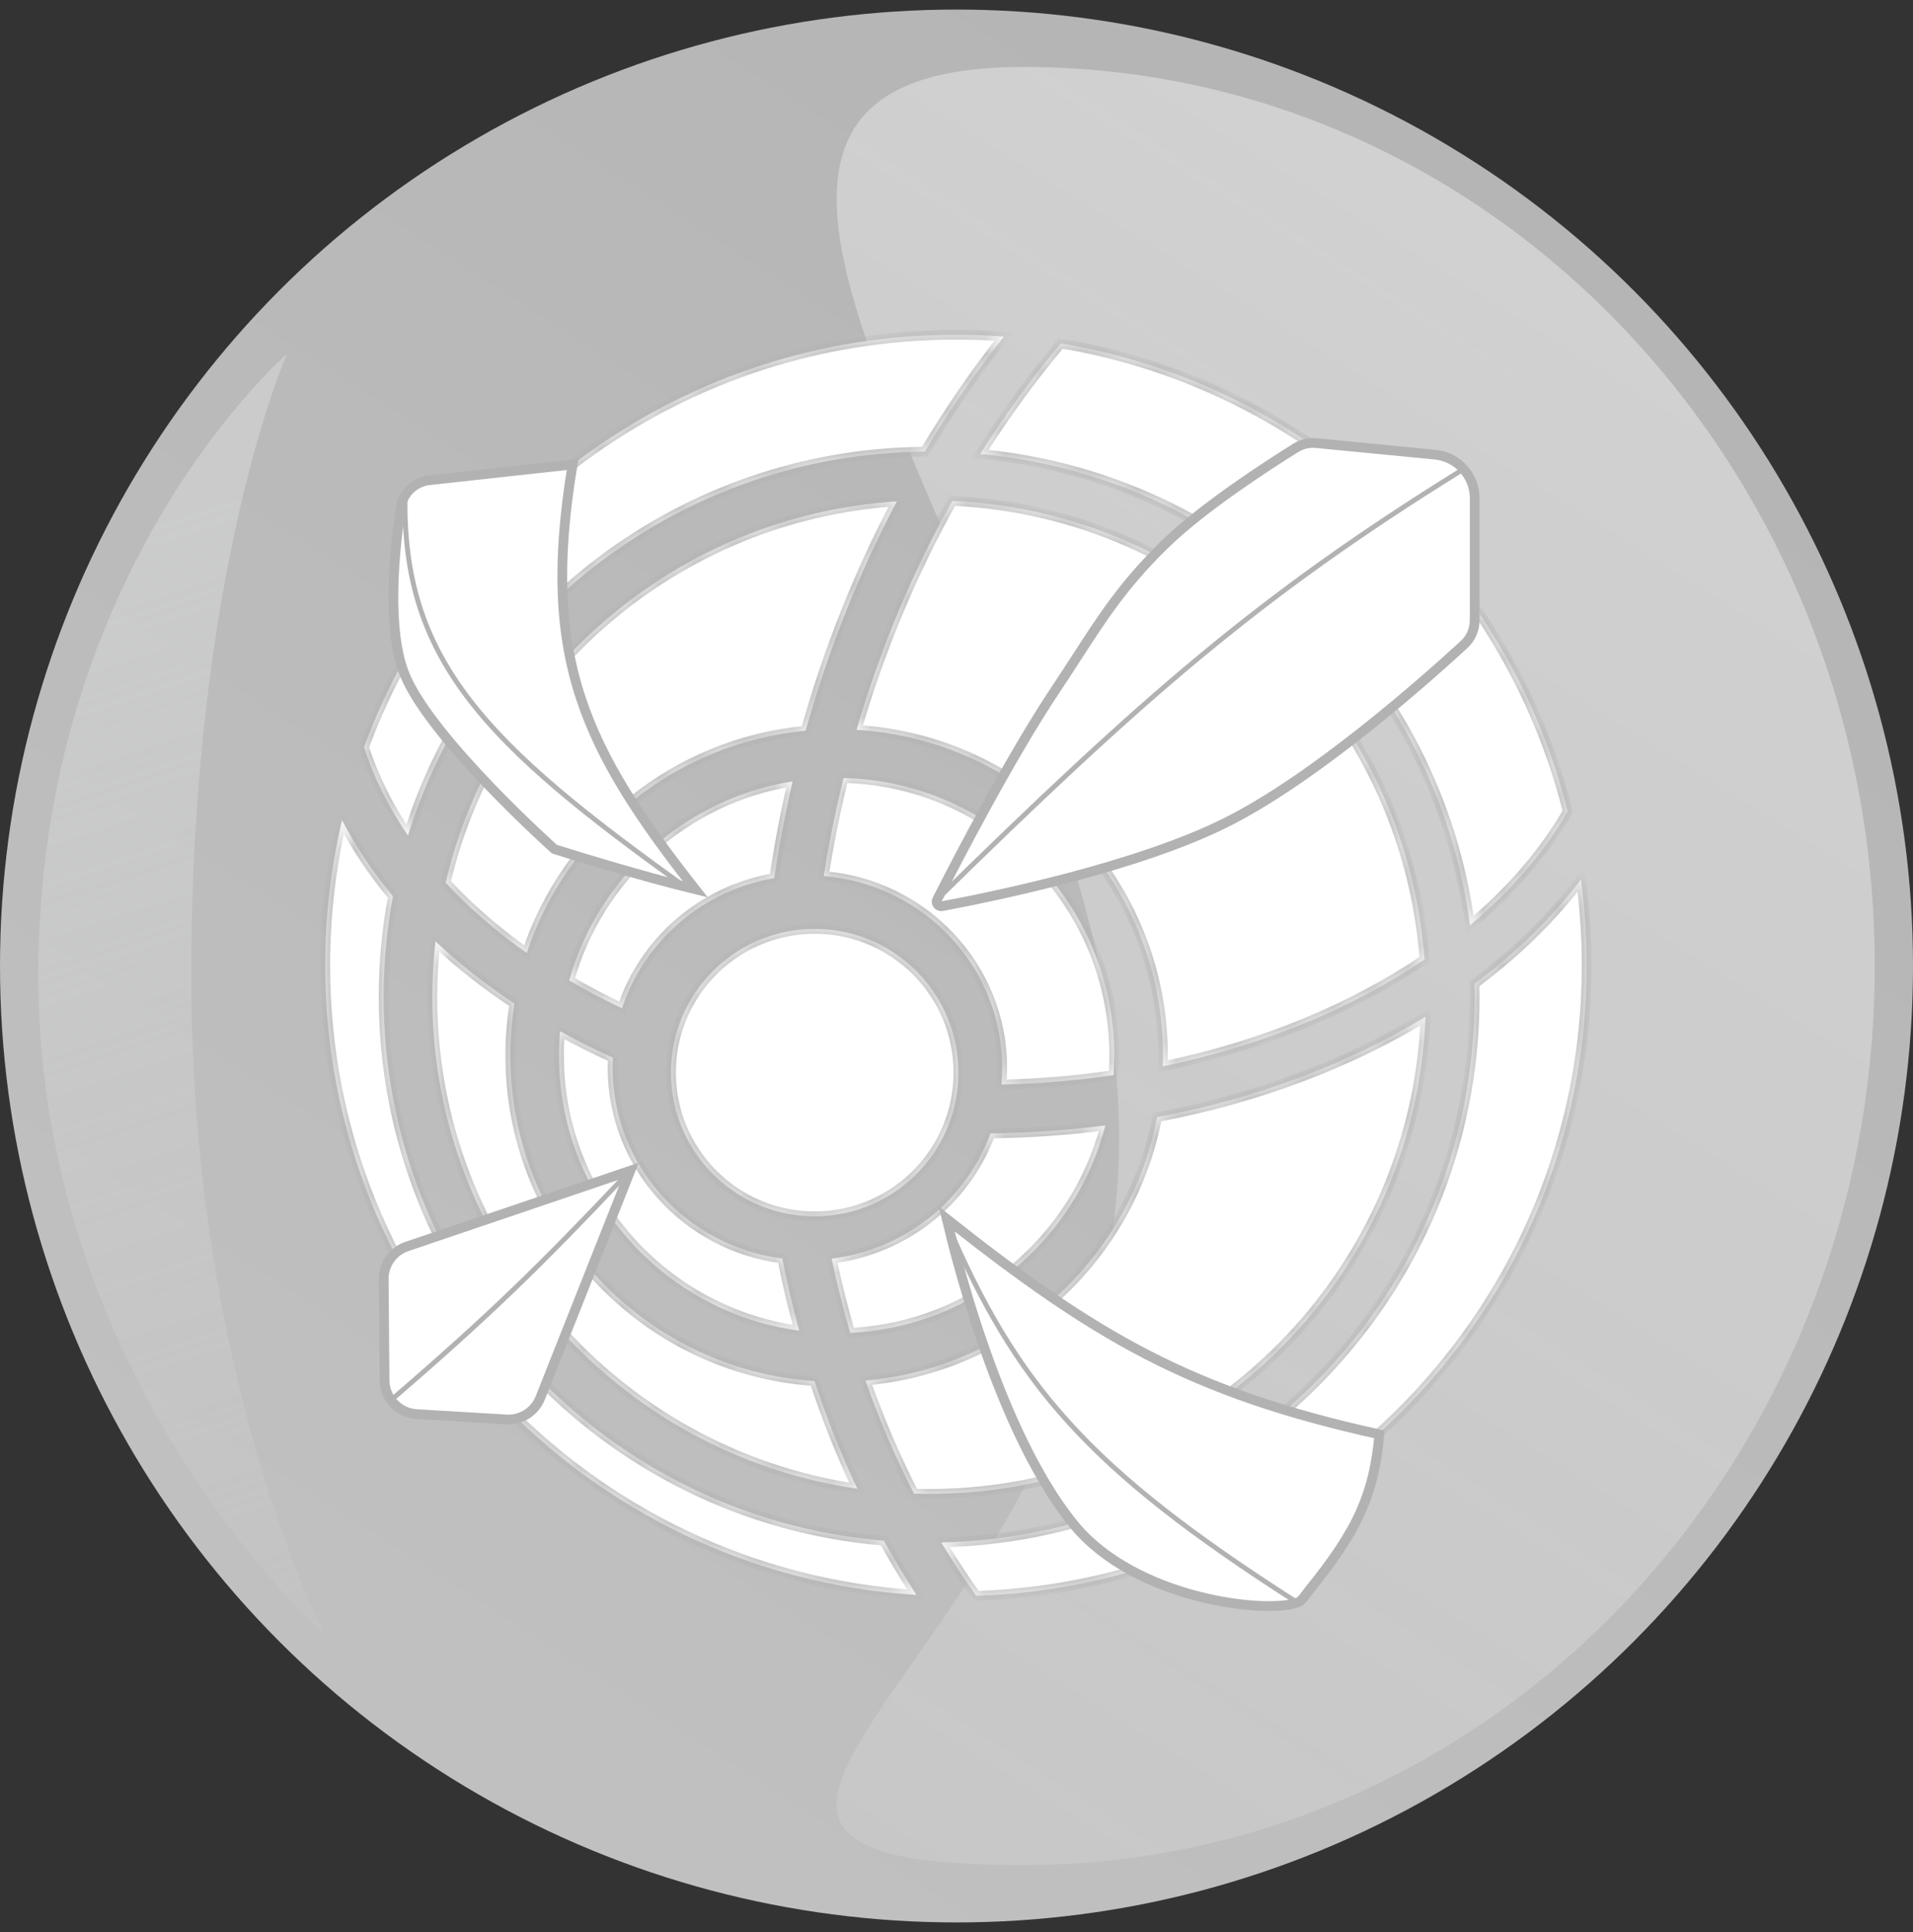 <svg width="100" height="101" viewBox="0 0 100 101" fill="none" xmlns="http://www.w3.org/2000/svg">
<rect x="0" y="0" width="100" height="101" fill="#333333" stroke="none"/>
<circle cx="50" cy="50.5" r="50" fill="url(#paint0_linear_405_497)"/>
<g style="mix-blend-mode:multiply">
<path d="M10 51C10 72.263 17 85.5 17 85.5C17 85.5 2 72.263 2 51C2 29.737 15 18.5 15 18.5C15 18.5 10 29.737 10 51Z" fill="url(#paint1_linear_405_497)"/>
</g>
<path d="M98 50.5C98 76.457 78.076 97.5 53.5 97.5C28.923 97.5 58.5 85.457 58.5 59.5C58.5 33.543 28.923 3.5 53.5 3.5C78.076 3.5 98 24.543 98 50.5Z" fill="url(#paint2_linear_405_497)" fill-opacity="0.4"/>
<mask id="path-4-inside-1_405_497" fill="white">
<path fill-rule="evenodd" clip-rule="evenodd" d="M82.942 50.471C82.942 68.326 68.75 82.865 51.032 83.425C50.389 82.527 49.779 81.596 49.201 80.635C64.658 80.299 77.086 67.664 77.086 52.126C77.086 51.892 77.083 51.659 77.078 51.427C79.26 49.802 81.136 47.972 82.639 45.982C82.839 47.45 82.942 48.948 82.942 50.471ZM48.571 78.095C48.306 78.095 48.043 78.091 47.781 78.084C46.814 76.205 45.966 74.23 45.245 72.174C52.882 71.503 59.075 65.8 60.488 58.401C65.748 57.408 70.525 55.587 74.52 53.15C73.982 67.018 62.57 78.095 48.571 78.095ZM44.816 77.826C43.965 76.021 43.216 74.142 42.573 72.201C33.693 71.605 26.675 64.212 26.675 55.181C26.675 54.257 26.748 53.35 26.89 52.465C25.384 51.468 24.003 50.38 22.763 49.213C22.656 50.169 22.601 51.141 22.601 52.126C22.601 65.193 32.253 76.007 44.816 77.826ZM57.782 58.833C56.22 64.86 50.882 69.366 44.443 69.677C44.074 68.409 43.75 67.115 43.476 65.797C47.319 65.325 50.498 62.738 51.78 59.252C53.828 59.231 55.833 59.088 57.782 58.833ZM41.777 69.563C41.439 68.327 41.143 67.069 40.891 65.791C35.887 65.154 32.021 60.932 32.021 55.818C32.021 55.642 32.026 55.468 32.035 55.294C31.083 54.864 30.162 54.402 29.276 53.911C29.239 54.329 29.221 54.753 29.221 55.181C29.221 62.533 34.687 68.608 41.777 69.563ZM49.408 59.222C48.28 61.661 45.882 63.392 43.062 63.568C42.905 63.578 42.747 63.583 42.587 63.583C41.846 63.583 41.13 63.476 40.453 63.276C37.485 62.398 35.283 59.735 35.09 56.531C35.081 56.379 35.077 56.226 35.077 56.072C35.077 55.327 35.185 54.607 35.387 53.927C36.074 51.62 37.838 49.778 40.096 48.984C40.876 48.711 41.714 48.562 42.587 48.562C42.623 48.562 42.659 48.562 42.695 48.562C46.793 48.62 50.098 51.96 50.098 56.072C50.098 56.282 50.09 56.489 50.073 56.695C49.999 57.591 49.768 58.443 49.408 59.222ZM52.389 55.818C52.389 50.548 48.285 46.225 43.062 45.796C43.295 44.31 43.587 42.816 43.939 41.316C43.99 41.101 44.042 40.887 44.094 40.673C51.943 40.865 58.246 47.287 58.246 55.181C58.246 55.525 58.234 55.865 58.21 56.203C56.316 56.483 54.358 56.651 52.351 56.696C52.377 56.407 52.389 56.114 52.389 55.818ZM40.472 45.906C40.719 44.227 41.039 42.54 41.434 40.85C35.814 41.745 31.269 45.866 29.758 51.255C30.638 51.772 31.558 52.258 32.516 52.712C33.669 49.204 36.719 46.541 40.472 45.906ZM60.792 55.181C60.792 46.109 53.71 38.692 44.774 38.154C46.034 33.852 47.731 29.844 49.781 26.184C62.907 26.787 73.491 37.133 74.467 50.159C70.706 52.707 66.032 54.661 60.782 55.748C60.789 55.56 60.792 55.371 60.792 55.181ZM42.113 38.199C43.307 33.932 44.921 29.918 46.881 26.21C35.354 26.951 25.873 35.212 23.295 46.138C24.507 47.451 25.925 48.686 27.534 49.822C29.618 43.518 35.279 38.843 42.113 38.199ZM76.841 48.372C75.118 35.266 64.494 24.963 51.239 23.734C52.534 21.679 53.944 19.749 55.452 17.953C68.403 20.12 78.796 29.837 81.953 42.424C80.718 44.56 78.997 46.566 76.841 48.372ZM48.342 23.611C49.609 21.488 50.993 19.478 52.479 17.594C51.651 17.532 50.815 17.5 49.971 17.5C35.774 17.5 23.673 26.473 19.029 39.057C19.544 40.654 20.316 42.203 21.327 43.679C24.906 32.124 35.634 23.711 48.342 23.611ZM47.907 83.379C47.309 82.461 46.742 81.515 46.205 80.545C31.563 79.342 20.055 67.078 20.055 52.126C20.055 50.325 20.222 48.563 20.541 46.855C19.495 45.595 18.602 44.265 17.879 42.877C17.304 45.315 17 47.857 17 50.471C17 67.987 30.659 82.313 47.907 83.379Z"/>
</mask>
<path fill-rule="evenodd" clip-rule="evenodd" d="M82.942 50.471C82.942 68.326 68.75 82.865 51.032 83.425C50.389 82.527 49.779 81.596 49.201 80.635C64.658 80.299 77.086 67.664 77.086 52.126C77.086 51.892 77.083 51.659 77.078 51.427C79.26 49.802 81.136 47.972 82.639 45.982C82.839 47.45 82.942 48.948 82.942 50.471ZM48.571 78.095C48.306 78.095 48.043 78.091 47.781 78.084C46.814 76.205 45.966 74.23 45.245 72.174C52.882 71.503 59.075 65.8 60.488 58.401C65.748 57.408 70.525 55.587 74.52 53.15C73.982 67.018 62.57 78.095 48.571 78.095ZM44.816 77.826C43.965 76.021 43.216 74.142 42.573 72.201C33.693 71.605 26.675 64.212 26.675 55.181C26.675 54.257 26.748 53.35 26.89 52.465C25.384 51.468 24.003 50.38 22.763 49.213C22.656 50.169 22.601 51.141 22.601 52.126C22.601 65.193 32.253 76.007 44.816 77.826ZM57.782 58.833C56.22 64.86 50.882 69.366 44.443 69.677C44.074 68.409 43.75 67.115 43.476 65.797C47.319 65.325 50.498 62.738 51.78 59.252C53.828 59.231 55.833 59.088 57.782 58.833ZM41.777 69.563C41.439 68.327 41.143 67.069 40.891 65.791C35.887 65.154 32.021 60.932 32.021 55.818C32.021 55.642 32.026 55.468 32.035 55.294C31.083 54.864 30.162 54.402 29.276 53.911C29.239 54.329 29.221 54.753 29.221 55.181C29.221 62.533 34.687 68.608 41.777 69.563ZM49.408 59.222C48.28 61.661 45.882 63.392 43.062 63.568C42.905 63.578 42.747 63.583 42.587 63.583C41.846 63.583 41.13 63.476 40.453 63.276C37.485 62.398 35.283 59.735 35.09 56.531C35.081 56.379 35.077 56.226 35.077 56.072C35.077 55.327 35.185 54.607 35.387 53.927C36.074 51.62 37.838 49.778 40.096 48.984C40.876 48.711 41.714 48.562 42.587 48.562C42.623 48.562 42.659 48.562 42.695 48.562C46.793 48.62 50.098 51.96 50.098 56.072C50.098 56.282 50.09 56.489 50.073 56.695C49.999 57.591 49.768 58.443 49.408 59.222ZM52.389 55.818C52.389 50.548 48.285 46.225 43.062 45.796C43.295 44.31 43.587 42.816 43.939 41.316C43.99 41.101 44.042 40.887 44.094 40.673C51.943 40.865 58.246 47.287 58.246 55.181C58.246 55.525 58.234 55.865 58.21 56.203C56.316 56.483 54.358 56.651 52.351 56.696C52.377 56.407 52.389 56.114 52.389 55.818ZM40.472 45.906C40.719 44.227 41.039 42.54 41.434 40.85C35.814 41.745 31.269 45.866 29.758 51.255C30.638 51.772 31.558 52.258 32.516 52.712C33.669 49.204 36.719 46.541 40.472 45.906ZM60.792 55.181C60.792 46.109 53.71 38.692 44.774 38.154C46.034 33.852 47.731 29.844 49.781 26.184C62.907 26.787 73.491 37.133 74.467 50.159C70.706 52.707 66.032 54.661 60.782 55.748C60.789 55.56 60.792 55.371 60.792 55.181ZM42.113 38.199C43.307 33.932 44.921 29.918 46.881 26.21C35.354 26.951 25.873 35.212 23.295 46.138C24.507 47.451 25.925 48.686 27.534 49.822C29.618 43.518 35.279 38.843 42.113 38.199ZM76.841 48.372C75.118 35.266 64.494 24.963 51.239 23.734C52.534 21.679 53.944 19.749 55.452 17.953C68.403 20.12 78.796 29.837 81.953 42.424C80.718 44.56 78.997 46.566 76.841 48.372ZM48.342 23.611C49.609 21.488 50.993 19.478 52.479 17.594C51.651 17.532 50.815 17.5 49.971 17.5C35.774 17.5 23.673 26.473 19.029 39.057C19.544 40.654 20.316 42.203 21.327 43.679C24.906 32.124 35.634 23.711 48.342 23.611ZM47.907 83.379C47.309 82.461 46.742 81.515 46.205 80.545C31.563 79.342 20.055 67.078 20.055 52.126C20.055 50.325 20.222 48.563 20.541 46.855C19.495 45.595 18.602 44.265 17.879 42.877C17.304 45.315 17 47.857 17 50.471C17 67.987 30.659 82.313 47.907 83.379Z" fill="white"/>
<path d="M51.032 83.425L50.824 83.573L50.904 83.684L51.04 83.68L51.032 83.425ZM49.201 80.635L49.195 80.38L48.756 80.39L48.983 80.766L49.201 80.635ZM77.078 51.427L76.926 51.222L76.82 51.301L76.823 51.433L77.078 51.427ZM82.639 45.982L82.891 45.947L82.808 45.335L82.436 45.828L82.639 45.982ZM47.781 78.084L47.554 78.2L47.623 78.334L47.773 78.338L47.781 78.084ZM45.245 72.174L45.222 71.92L44.896 71.948L45.004 72.258L45.245 72.174ZM60.488 58.401L60.441 58.151L60.271 58.183L60.238 58.353L60.488 58.401ZM74.52 53.15L74.775 53.16L74.793 52.686L74.388 52.933L74.52 53.15ZM42.573 72.201L42.815 72.121L42.761 71.958L42.59 71.947L42.573 72.201ZM44.816 77.826L44.779 78.078L45.248 78.146L45.046 77.717L44.816 77.826ZM26.89 52.465L27.141 52.505L27.167 52.343L27.03 52.253L26.89 52.465ZM22.763 49.213L22.937 49.028L22.566 48.679L22.51 49.185L22.763 49.213ZM44.443 69.677L44.199 69.748L44.255 69.94L44.456 69.931L44.443 69.677ZM57.782 58.833L58.029 58.897L58.123 58.532L57.749 58.581L57.782 58.833ZM43.476 65.797L43.445 65.544L43.17 65.578L43.227 65.849L43.476 65.797ZM51.78 59.252L51.778 58.997L51.602 58.999L51.541 59.164L51.78 59.252ZM40.891 65.791L41.14 65.742L41.105 65.562L40.923 65.539L40.891 65.791ZM41.777 69.563L41.743 69.815L42.124 69.867L42.023 69.496L41.777 69.563ZM32.035 55.294L32.289 55.307L32.298 55.134L32.14 55.062L32.035 55.294ZM29.276 53.911L29.399 53.688L29.056 53.498L29.022 53.889L29.276 53.911ZM43.062 63.568L43.078 63.822L43.078 63.822L43.062 63.568ZM49.408 59.222L49.177 59.115L49.177 59.115L49.408 59.222ZM40.453 63.276L40.526 63.031L40.526 63.031L40.453 63.276ZM35.09 56.531L35.345 56.516L35.345 56.516L35.09 56.531ZM35.387 53.927L35.632 54L35.632 54L35.387 53.927ZM40.096 48.984L40.181 49.225L40.181 49.225L40.096 48.984ZM42.695 48.562L42.698 48.308L42.698 48.308L42.695 48.562ZM50.073 56.695L49.819 56.674L49.819 56.674L50.073 56.695ZM43.062 45.796L42.81 45.757L42.768 46.027L43.041 46.05L43.062 45.796ZM43.939 41.316L44.187 41.374L44.187 41.374L43.939 41.316ZM44.094 40.673L44.101 40.419L43.896 40.414L43.847 40.612L44.094 40.673ZM58.21 56.203L58.247 56.455L58.45 56.425L58.464 56.221L58.21 56.203ZM52.351 56.696L52.098 56.674L52.073 56.957L52.357 56.951L52.351 56.696ZM41.434 40.85L41.682 40.908L41.768 40.539L41.394 40.599L41.434 40.85ZM40.472 45.906L40.514 46.157L40.696 46.126L40.724 45.943L40.472 45.906ZM29.758 51.255L29.513 51.186L29.46 51.375L29.629 51.474L29.758 51.255ZM32.516 52.712L32.407 52.942L32.668 53.065L32.758 52.791L32.516 52.712ZM44.774 38.154L44.529 38.082L44.44 38.389L44.758 38.408L44.774 38.154ZM49.781 26.184L49.793 25.93L49.636 25.923L49.559 26.06L49.781 26.184ZM74.467 50.159L74.609 50.37L74.732 50.287L74.721 50.14L74.467 50.159ZM60.782 55.748L60.528 55.74L60.517 56.063L60.834 55.997L60.782 55.748ZM46.881 26.21L47.106 26.33L47.319 25.927L46.865 25.956L46.881 26.21ZM42.113 38.199L42.137 38.452L42.311 38.436L42.358 38.267L42.113 38.199ZM23.295 46.138L23.047 46.08L23.016 46.212L23.108 46.311L23.295 46.138ZM27.534 49.822L27.387 50.03L27.668 50.228L27.776 49.902L27.534 49.822ZM51.239 23.734L51.023 23.598L50.802 23.949L51.215 23.987L51.239 23.734ZM76.841 48.372L76.589 48.405L76.649 48.864L77.005 48.567L76.841 48.372ZM55.452 17.953L55.494 17.702L55.351 17.678L55.257 17.79L55.452 17.953ZM81.953 42.424L82.174 42.551L82.225 42.462L82.2 42.362L81.953 42.424ZM52.479 17.594L52.679 17.752L52.975 17.376L52.498 17.34L52.479 17.594ZM48.342 23.611L48.344 23.866L48.487 23.865L48.561 23.742L48.342 23.611ZM19.029 39.057L18.79 38.969L18.76 39.051L18.787 39.135L19.029 39.057ZM21.327 43.679L21.117 43.823L21.414 44.258L21.57 43.755L21.327 43.679ZM46.205 80.545L46.428 80.422L46.362 80.302L46.226 80.291L46.205 80.545ZM47.907 83.379L47.891 83.633L48.396 83.664L48.12 83.24L47.907 83.379ZM20.541 46.855L20.792 46.902L20.814 46.785L20.737 46.693L20.541 46.855ZM17.879 42.877L18.105 42.759L17.788 42.151L17.631 42.818L17.879 42.877ZM51.04 83.68C68.895 83.116 83.197 68.463 83.197 50.471H82.688C82.688 68.188 68.605 82.615 51.023 83.171L51.04 83.68ZM48.983 80.766C49.564 81.732 50.178 82.669 50.824 83.573L51.239 83.277C50.6 82.384 49.993 81.459 49.419 80.503L48.983 80.766ZM76.832 52.126C76.832 67.525 64.515 80.048 49.195 80.38L49.206 80.889C64.802 80.551 77.341 67.803 77.341 52.126H76.832ZM76.823 51.433C76.829 51.663 76.832 51.894 76.832 52.126H77.341C77.341 51.89 77.338 51.655 77.332 51.421L76.823 51.433ZM82.436 45.828C80.949 47.797 79.091 49.611 76.926 51.222L77.23 51.631C79.43 49.994 81.323 48.147 82.842 46.135L82.436 45.828ZM83.197 50.471C83.197 48.937 83.093 47.426 82.891 45.947L82.387 46.016C82.585 47.472 82.688 48.96 82.688 50.471H83.197ZM47.773 78.338C48.038 78.346 48.304 78.35 48.571 78.35V77.841C48.309 77.841 48.048 77.837 47.788 77.829L47.773 78.338ZM45.004 72.258C45.729 74.325 46.582 76.311 47.554 78.2L48.007 77.967C47.046 76.099 46.202 74.135 45.485 72.089L45.004 72.258ZM60.238 58.353C58.846 65.642 52.745 71.26 45.222 71.92L45.267 72.427C53.018 71.747 59.304 65.959 60.738 58.449L60.238 58.353ZM74.388 52.933C70.421 55.353 65.673 57.163 60.441 58.151L60.535 58.651C65.823 57.653 70.629 55.822 74.653 53.368L74.388 52.933ZM48.571 78.35C62.707 78.35 74.231 67.164 74.775 53.16L74.266 53.141C73.733 66.872 62.433 77.841 48.571 77.841V78.35ZM42.332 72.281C42.977 74.232 43.73 76.121 44.586 77.934L45.046 77.717C44.2 75.922 43.454 74.053 42.815 72.121L42.332 72.281ZM26.42 55.181C26.42 64.347 33.543 71.85 42.556 72.455L42.59 71.947C33.843 71.359 26.93 64.078 26.93 55.181H26.42ZM26.639 52.425C26.495 53.323 26.42 54.243 26.42 55.181H26.93C26.93 54.27 27.002 53.377 27.141 52.505L26.639 52.425ZM22.588 49.399C23.839 50.576 25.232 51.673 26.749 52.678L27.03 52.253C25.536 51.264 24.166 50.184 22.937 49.028L22.588 49.399ZM22.856 52.126C22.856 51.151 22.91 50.188 23.016 49.242L22.51 49.185C22.402 50.151 22.347 51.132 22.347 52.126H22.856ZM44.852 77.574C32.413 75.772 22.856 65.065 22.856 52.126H22.347C22.347 65.322 32.093 76.241 44.779 78.078L44.852 77.574ZM44.456 69.931C51.008 69.615 56.439 65.03 58.029 58.897L57.536 58.769C56.001 64.69 50.756 69.117 44.431 69.422L44.456 69.931ZM43.227 65.849C43.502 67.173 43.827 68.474 44.199 69.748L44.688 69.605C44.32 68.344 43.998 67.057 43.725 65.745L43.227 65.849ZM51.541 59.164C50.292 62.561 47.193 65.084 43.445 65.544L43.507 66.05C47.446 65.566 50.704 62.914 52.019 59.34L51.541 59.164ZM57.749 58.581C55.81 58.834 53.815 58.976 51.778 58.997L51.783 59.507C53.84 59.485 55.856 59.342 57.815 59.085L57.749 58.581ZM40.641 65.841C40.895 67.124 41.192 68.388 41.532 69.63L42.023 69.496C41.686 68.266 41.392 67.013 41.14 65.742L40.641 65.841ZM31.767 55.818C31.767 61.064 35.732 65.391 40.858 66.044L40.923 65.539C36.042 64.918 32.276 60.8 32.276 55.818H31.767ZM31.781 55.281C31.771 55.459 31.767 55.638 31.767 55.818H32.276C32.276 55.647 32.28 55.476 32.289 55.307L31.781 55.281ZM29.152 54.133C30.045 54.628 30.972 55.093 31.93 55.526L32.14 55.062C31.194 54.634 30.279 54.175 29.399 53.688L29.152 54.133ZM29.476 55.181C29.476 54.761 29.494 54.344 29.529 53.933L29.022 53.889C28.985 54.315 28.966 54.746 28.966 55.181H29.476ZM41.811 69.311C34.846 68.372 29.476 62.404 29.476 55.181H28.966C28.966 62.662 34.529 68.843 41.743 69.815L41.811 69.311ZM43.078 63.822C45.994 63.641 48.473 61.85 49.639 59.329L49.177 59.115C48.087 61.472 45.77 63.144 43.047 63.314L43.078 63.822ZM43.047 63.314C42.895 63.324 42.742 63.328 42.587 63.328V63.838C42.752 63.838 42.916 63.833 43.078 63.822L43.047 63.314ZM42.587 63.328C41.871 63.328 41.179 63.225 40.526 63.031L40.381 63.52C41.081 63.727 41.821 63.838 42.587 63.838V63.328ZM40.526 63.031C37.658 62.183 35.531 59.611 35.345 56.516L34.836 56.546C35.036 59.86 37.312 62.612 40.381 63.52L40.526 63.031ZM35.345 56.516C35.336 56.369 35.331 56.221 35.331 56.072H34.822C34.822 56.231 34.827 56.389 34.836 56.546L35.345 56.516ZM35.331 56.072C35.331 55.352 35.436 54.656 35.632 54L35.143 53.855C34.934 54.558 34.822 55.302 34.822 56.072H35.331ZM35.632 54C36.294 51.772 37.999 49.991 40.181 49.225L40.012 48.744C37.677 49.565 35.853 51.469 35.143 53.855L35.632 54ZM40.181 49.225C40.934 48.96 41.743 48.816 42.587 48.816V48.307C41.685 48.307 40.818 48.461 40.012 48.744L40.181 49.225ZM42.587 48.816C42.622 48.816 42.657 48.816 42.691 48.817L42.698 48.308C42.661 48.307 42.624 48.307 42.587 48.307V48.816ZM50.353 56.072C50.353 51.821 46.936 48.367 42.698 48.308L42.691 48.817C46.651 48.872 49.844 52.099 49.844 56.072H50.353ZM50.327 56.716C50.344 56.503 50.353 56.289 50.353 56.072H49.844C49.844 56.275 49.835 56.476 49.819 56.674L50.327 56.716ZM49.819 56.674C49.748 57.54 49.525 58.362 49.177 59.115L49.639 59.329C50.012 58.523 50.251 57.642 50.327 56.716L49.819 56.674ZM43.041 46.05C48.136 46.468 52.135 50.684 52.135 55.818H52.644C52.644 50.412 48.435 45.982 43.083 45.542L43.041 46.05ZM43.692 41.258C43.337 42.764 43.044 44.264 42.81 45.757L43.313 45.835C43.545 44.356 43.836 42.868 44.187 41.374L43.692 41.258ZM43.847 40.612C43.794 40.827 43.742 41.042 43.692 41.258L44.187 41.374C44.238 41.16 44.289 40.947 44.342 40.734L43.847 40.612ZM58.5 55.181C58.5 47.148 52.087 40.614 44.101 40.419L44.088 40.928C51.798 41.116 57.991 47.425 57.991 55.181H58.5ZM58.464 56.221C58.488 55.877 58.5 55.531 58.5 55.181H57.991C57.991 55.519 57.979 55.854 57.956 56.185L58.464 56.221ZM52.357 56.951C54.374 56.905 56.343 56.736 58.247 56.455L58.173 55.951C56.289 56.229 54.342 56.397 52.345 56.442L52.357 56.951ZM52.135 55.818C52.135 56.106 52.122 56.392 52.098 56.674L52.605 56.718C52.631 56.422 52.644 56.121 52.644 55.818H52.135ZM41.186 40.792C40.79 42.489 40.469 44.183 40.22 45.869L40.724 45.943C40.97 44.271 41.289 42.591 41.682 40.908L41.186 40.792ZM30.003 51.324C31.488 46.029 35.953 41.98 41.474 41.102L41.394 40.599C35.675 41.509 31.051 45.702 29.513 51.186L30.003 51.324ZM32.625 52.481C31.674 52.031 30.76 51.548 29.887 51.035L29.629 51.474C30.515 51.995 31.443 52.485 32.407 52.942L32.625 52.481ZM40.429 45.655C36.584 46.306 33.456 49.035 32.275 52.632L32.758 52.791C33.881 49.373 36.855 46.777 40.514 46.157L40.429 45.655ZM44.758 38.408C53.561 38.938 60.537 46.245 60.537 55.181H61.046C61.046 45.974 53.859 38.446 44.789 37.9L44.758 38.408ZM49.559 26.06C47.5 29.737 45.795 33.762 44.529 38.082L45.018 38.226C46.273 33.942 47.963 29.952 50.003 26.309L49.559 26.06ZM74.721 50.14C73.736 36.986 63.048 26.538 49.793 25.93L49.77 26.439C62.767 27.035 73.247 37.28 74.213 50.178L74.721 50.14ZM60.834 55.997C66.113 54.905 70.818 52.938 74.609 50.37L74.324 49.948C70.593 52.475 65.951 54.418 60.731 55.499L60.834 55.997ZM60.537 55.181C60.537 55.368 60.534 55.554 60.528 55.74L61.037 55.756C61.043 55.565 61.046 55.374 61.046 55.181H60.537ZM46.656 26.091C44.687 29.815 43.067 33.846 41.868 38.13L42.358 38.267C43.547 34.018 45.154 30.021 47.106 26.33L46.656 26.091ZM23.543 46.197C26.096 35.377 35.484 27.198 46.898 26.465L46.865 25.956C35.224 26.704 25.651 35.046 23.047 46.08L23.543 46.197ZM27.681 49.614C26.086 48.487 24.681 47.264 23.482 45.965L23.108 46.311C24.333 47.638 25.765 48.885 27.387 50.03L27.681 49.614ZM42.09 37.945C35.153 38.599 29.408 43.344 27.292 49.742L27.776 49.902C29.829 43.692 35.406 39.086 42.137 38.452L42.09 37.945ZM51.215 23.987C64.351 25.206 74.88 35.416 76.589 48.405L77.094 48.338C75.355 35.115 64.636 24.721 51.262 23.48L51.215 23.987ZM55.257 17.79C53.742 19.594 52.325 21.534 51.023 23.598L51.454 23.869C52.743 21.825 54.147 19.904 55.647 18.117L55.257 17.79ZM82.2 42.362C79.019 29.677 68.546 19.886 55.494 17.702L55.41 18.205C68.26 20.355 78.573 29.996 81.706 42.486L82.2 42.362ZM77.005 48.567C79.18 46.745 80.922 44.717 82.174 42.551L81.733 42.297C80.514 44.404 78.814 46.388 76.678 48.176L77.005 48.567ZM52.279 17.436C50.786 19.329 49.396 21.348 48.123 23.481L48.561 23.742C49.822 21.627 51.2 19.627 52.679 17.752L52.279 17.436ZM49.971 17.755C50.809 17.755 51.639 17.786 52.46 17.848L52.498 17.34C51.664 17.277 50.821 17.245 49.971 17.245V17.755ZM19.268 39.145C23.876 26.658 35.884 17.755 49.971 17.755V17.245C35.664 17.245 23.47 26.288 18.79 38.969L19.268 39.145ZM21.537 43.535C20.539 42.078 19.778 40.551 19.271 38.979L18.787 39.135C19.31 40.757 20.093 42.328 21.117 43.823L21.537 43.535ZM48.34 23.357C35.518 23.457 24.694 31.945 21.084 43.604L21.57 43.755C25.117 32.302 35.75 23.965 48.344 23.866L48.34 23.357ZM45.983 80.668C46.522 81.644 47.092 82.594 47.693 83.517L48.12 83.24C47.526 82.327 46.962 81.387 46.428 80.422L45.983 80.668ZM19.8 52.126C19.8 67.212 31.411 79.585 46.184 80.799L46.226 80.291C31.715 79.099 20.31 66.945 20.31 52.126H19.8ZM20.291 46.808C19.969 48.532 19.8 50.309 19.8 52.126H20.31C20.31 50.341 20.475 48.595 20.792 46.902L20.291 46.808ZM17.653 42.994C18.385 44.399 19.289 45.745 20.345 47.018L20.737 46.693C19.702 45.445 18.819 44.13 18.105 42.759L17.653 42.994ZM17.255 50.471C17.255 47.877 17.556 45.354 18.127 42.935L17.631 42.818C17.052 45.275 16.745 47.837 16.745 50.471H17.255ZM47.922 83.124C30.808 82.067 17.255 67.852 17.255 50.471H16.745C16.745 68.122 30.51 82.559 47.891 83.633L47.922 83.124Z" fill="#B2B2B2" mask="url(#path-4-inside-1_405_497)"/>
<path d="M64.115 42.987C59.459 45.323 51.931 46.871 49.249 47.372C49.047 47.41 48.898 47.209 48.989 47.028C50.056 44.926 52.835 39.568 55.148 36.1C55.57 35.468 55.946 34.887 56.3 34.34C57.693 32.187 58.742 30.567 60.843 28.502C62.874 26.508 66.371 24.26 67.742 23.41C68.062 23.212 68.438 23.128 68.816 23.165L75.017 23.768C76.191 23.882 77.087 24.869 77.087 26.048V32.415C77.087 32.902 76.892 33.362 76.537 33.689C74.63 35.447 68.813 40.631 64.115 42.987Z" fill="white" stroke="#B2B2B2" stroke-width="0.509"/>
<path d="M48.915 47.088C59.733 36.482 65.757 31.195 76.326 24.632" stroke="#B2B2B2" stroke-width="0.255"/>
<path d="M28.981 44.39L28.979 44.389L28.948 44.361C28.901 44.318 28.831 44.255 28.742 44.174C28.564 44.011 28.308 43.774 27.996 43.479C27.372 42.889 26.525 42.067 25.633 41.139C24.741 40.211 23.805 39.178 23.004 38.167C22.2 37.153 21.542 36.173 21.191 35.35C20.692 34.176 20.542 32.535 20.567 30.885C20.591 29.242 20.787 27.621 20.956 26.506C21.07 25.754 21.687 25.187 22.456 25.102L29.932 24.282C29.091 29.342 29.232 33.06 30.357 36.481C31.448 39.799 33.458 42.816 36.344 46.491C34.821 46.12 33.118 45.639 31.726 45.228C30.921 44.99 30.221 44.776 29.722 44.622C29.473 44.544 29.274 44.482 29.137 44.439L28.981 44.39Z" fill="white" stroke="#B2B2B2" stroke-width="0.509"/>
<path d="M21.177 25.828C20.984 34.502 25.369 38.898 35.944 46.45" stroke="#B2B2B2" stroke-width="0.255"/>
<path d="M21.268 65.164L32.949 61.2L28.24 73.082C27.957 73.797 27.246 74.25 26.478 74.204L21.779 73.926C20.843 73.87 20.11 73.099 20.103 72.161L20.058 66.867C20.052 66.097 20.54 65.411 21.268 65.164Z" fill="white" stroke="#B2B2B2" stroke-width="0.509"/>
<path d="M20.476 73.166C25.586 68.767 28.227 66.185 32.697 61.454" stroke="#B2B2B2" stroke-width="0.255"/>
<path d="M49.768 64.865C49.652 64.409 49.558 64.023 49.487 63.724C53.367 66.797 56.548 69.053 59.939 70.808C63.445 72.621 67.165 73.894 72.103 74.986C71.963 76.551 71.678 77.791 71.138 79.007C70.572 80.284 69.717 81.548 68.426 83.143C68.373 83.209 68.322 83.278 68.276 83.341L68.265 83.356C68.215 83.426 68.168 83.489 68.12 83.546C68.024 83.662 67.937 83.736 67.84 83.773C67.468 83.916 66.757 83.992 65.818 83.948C64.89 83.904 63.771 83.745 62.601 83.442C60.254 82.834 57.742 81.657 56.151 79.716C53.935 77.013 52.228 72.851 51.073 69.34C50.497 67.589 50.06 66.008 49.768 64.865Z" fill="white" stroke="#B2B2B2" stroke-width="0.509"/>
<path d="M67.827 83.783C56.79 76.74 53.104 72.341 49.495 63.924" stroke="#B2B2B2" stroke-width="0.255"/>
<defs>
<linearGradient id="paint0_linear_405_497" x1="106.5" y1="2.5" x2="43.5" y2="100.5" gradientUnits="userSpaceOnUse">
<stop stop-color="#B2B2B2"/>
<stop offset="1" stop-color="#C0C0C0"/>
</linearGradient>
<linearGradient id="paint1_linear_405_497" x1="2" y1="29.5" x2="24.5" y2="98.5" gradientUnits="userSpaceOnUse">
<stop stop-color="#DBDCDC" stop-opacity="0.5"/>
<stop offset="1" stop-color="#DBDCDC" stop-opacity="0"/>
</linearGradient>
<linearGradient id="paint2_linear_405_497" x1="87.5" y1="9.5" x2="13" y2="129" gradientUnits="userSpaceOnUse">
<stop stop-color="white"/>
<stop offset="1" stop-color="white" stop-opacity="0"/>
</linearGradient>
</defs>
</svg>
